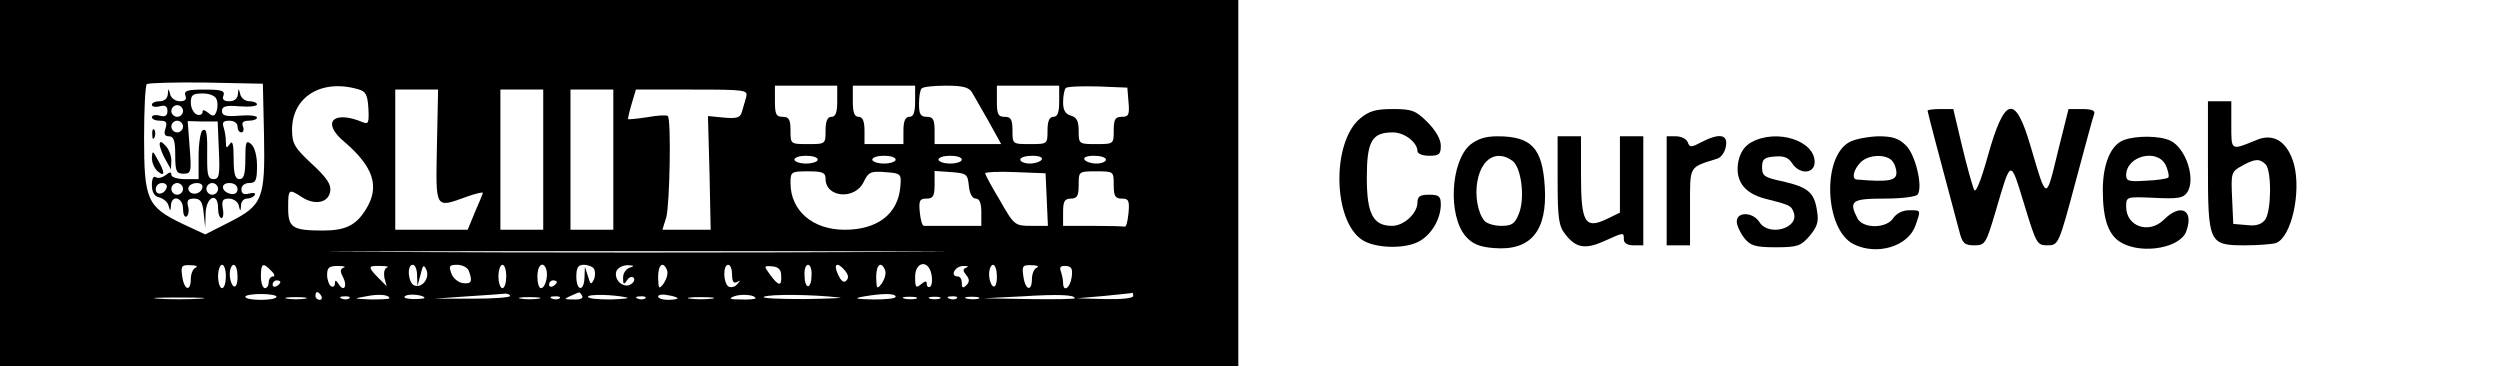 <?xml version="1.0" standalone="no"?>
<!DOCTYPE svg PUBLIC "-//W3C//DTD SVG 20010904//EN"
 "http://www.w3.org/TR/2001/REC-SVG-20010904/DTD/svg10.dtd">
<svg version="1.0" xmlns="http://www.w3.org/2000/svg"
 width="642pt" height="94pt" viewBox="0 0 642 94"
 preserveAspectRatio="xMidYMid meet">

<g transform="translate(0,94) scale(0.1,-0.1)"
fill="#000000" stroke="none">
<path d="M0 470 l0 -470 1590 0 1590 0 0 470 0 470 -1590 0 -1590 0 0 -470z
m678 123 c3 -164 -3 -180 -90 -224 l-61 -31 -60 28 c-89 43 -97 61 -97 220 0
72 3 134 7 138 4 3 72 5 152 4 l146 -3 3 -132z m241 118 c20 -5 25 -14 27 -49
2 -37 0 -42 -14 -36 -76 32 -108 0 -48 -50 75 -64 92 -115 56 -173 -25 -41
-52 -55 -110 -55 -79 0 -90 7 -90 58 0 49 1 50 35 28 33 -22 69 -15 73 15 3
17 -9 35 -47 70 -45 42 -51 52 -51 88 0 84 75 131 169 104z m1231 -31 c0 -29
-4 -40 -15 -40 -10 0 -15 -11 -15 -35 0 -35 0 -35 -45 -35 -45 0 -45 0 -45 35
0 28 -4 35 -20 35 -17 0 -20 7 -20 40 l0 40 80 0 80 0 0 -40z m200 0 c0 -29
-4 -40 -15 -40 -10 0 -15 -11 -15 -35 l0 -35 -50 0 -50 0 0 35 c0 24 -5 35
-15 35 -11 0 -15 11 -15 40 l0 40 80 0 80 0 0 -40z m146 23 c6 -10 25 -44 43
-75 l32 -58 -85 0 -86 0 0 35 c0 28 -4 35 -20 35 -16 0 -20 7 -20 33 0 19 3
37 7 40 3 4 32 7 62 7 43 0 59 -4 67 -17z m224 -23 c0 -29 -4 -40 -15 -40 -10
0 -15 -11 -15 -35 0 -35 0 -35 -45 -35 -45 0 -45 0 -45 35 0 28 -4 35 -20 35
-17 0 -20 7 -20 40 l0 40 80 0 80 0 0 -40z m178 -2 c3 -33 0 -38 -17 -38 -17
0 -21 -6 -21 -35 0 -35 0 -35 -45 -35 -44 0 -45 0 -45 34 0 25 -5 35 -20 39
-14 4 -20 14 -20 34 0 16 3 33 7 37 4 4 41 5 83 4 l75 -3 3 -37z m-1776 -113
c-3 -164 -6 -160 77 -130 22 8 41 12 41 10 0 -2 -9 -24 -20 -49 l-19 -46 -93
0 -93 0 0 180 0 180 55 0 55 0 -3 -145z m273 -35 l0 -180 -55 0 -55 0 0 180 0
180 55 0 55 0 0 -180z m180 0 l0 -180 -55 0 -55 0 0 180 0 180 55 0 55 0 0
-180z m341 160 c-3 -11 -8 -28 -11 -38 -4 -14 -13 -17 -46 -14 l-41 4 4 -146
3 -146 -62 0 -62 0 10 32 c9 34 13 251 4 260 -3 3 -26 2 -53 -3 -26 -4 -48 -6
-49 -5 -1 1 3 19 9 39 l11 37 144 0 c140 0 144 -1 139 -20z m184 -160 c0 -5
-13 -10 -30 -10 -16 0 -30 5 -30 10 0 6 14 10 30 10 17 0 30 -4 30 -10z m200
0 c0 -5 -13 -10 -30 -10 -16 0 -30 5 -30 10 0 6 14 10 30 10 17 0 30 -4 30
-10z m170 0 c0 -5 -13 -10 -30 -10 -16 0 -30 5 -30 10 0 6 14 10 30 10 17 0
30 -4 30 -10z m205 0 c-3 -5 -17 -10 -31 -10 -13 0 -24 5 -24 10 0 6 14 10 31
10 17 0 28 -4 24 -10z m165 0 c0 -5 -11 -10 -24 -10 -14 0 -28 5 -31 10 -4 6
7 10 24 10 17 0 31 -4 31 -10z m-720 -49 c0 -49 76 -55 98 -8 12 25 18 28 55
25 41 -3 42 -4 39 -38 -6 -69 -58 -110 -143 -110 -82 0 -139 49 -139 120 0 29
2 30 45 30 37 0 45 -3 45 -19z m368 -18 c2 -21 9 -33 18 -33 9 0 14 -11 14
-35 l0 -35 -70 0 c-38 0 -73 0 -77 0 -5 0 -9 15 -11 35 -3 30 0 35 17 35 17 0
21 6 21 36 l0 35 43 -3 c39 -3 42 -5 45 -35z m200 -35 l3 -68 -43 0 c-42 0
-44 2 -80 65 -21 35 -38 66 -38 70 0 3 35 5 78 3 l77 -3 3 -67z m172 37 c0
-29 4 -35 21 -35 17 0 20 -5 17 -37 -2 -21 -6 -37 -10 -35 -5 1 -42 2 -83 2
l-75 0 0 35 c0 28 4 35 20 35 16 0 20 7 20 35 0 35 0 35 45 35 45 0 45 0 45
-35z m-582 -172 c-350 -2 -926 -2 -1280 0 -354 1 -67 2 637 2 704 0 993 -1
643 -2z m-1775 -40 c-7 -2 -13 -16 -13 -29 0 -34 -17 -30 -22 6 -4 27 -2 30
21 29 14 0 20 -3 14 -6z m77 -23 c0 -16 -4 -30 -10 -30 -5 0 -10 14 -10 30 0
17 5 30 10 30 6 0 10 -13 10 -30z m30 -1 c0 -17 -4 -28 -10 -24 -5 3 -10 17
-10 31 0 13 5 24 10 24 6 0 10 -14 10 -31z m86 16 c9 -8 11 -15 5 -15 -6 0
-11 -7 -11 -15 0 -8 -4 -15 -10 -15 -5 0 -10 14 -10 30 0 34 5 37 26 15z m187
8 c-10 -4 -10 -10 -2 -25 12 -23 2 -39 -11 -18 -7 11 -10 12 -10 2 0 -7 -4
-10 -10 -7 -5 3 -10 17 -10 29 0 19 5 23 28 23 15 0 21 -2 15 -4z m111 0 c-7
-2 -9 -14 -7 -26 l6 -22 -22 22 c-27 28 -27 31 7 30 15 0 22 -2 16 -4z m77
-20 l1 -28 8 30 c6 25 8 27 15 12 9 -21 -11 -48 -31 -40 -16 6 -20 53 -4 53 6
0 11 -12 11 -27z m133 11 c10 -27 7 -34 -16 -31 -12 2 -25 13 -29 25 -7 19 -5
22 15 22 13 0 27 -7 30 -16z m96 -14 c0 -16 -4 -30 -10 -30 -5 0 -10 14 -10
30 0 17 5 30 10 30 6 0 10 -13 10 -30z m103 18 c5 -18 -3 -48 -14 -48 -5 0 -9
14 -9 30 0 30 15 41 23 18z m122 2 c4 -6 4 -19 0 -28 -7 -14 -9 -13 -15 8 l-8
25 -1 -27 c-1 -38 -21 -36 -21 2 0 23 5 30 19 30 11 0 23 -5 26 -10z m93 3
c-10 -3 -18 -14 -18 -26 0 -18 2 -19 10 -7 5 8 12 11 17 7 4 -5 1 -12 -7 -17
-19 -12 -45 12 -37 34 4 9 17 15 29 15 17 -1 18 -2 6 -6z m95 -7 c3 -8 -1 -22
-8 -33 -13 -17 -14 -16 -15 15 0 33 13 43 23 18z m167 -12 c0 -17 4 -23 13
-18 9 5 9 4 0 -6 -6 -7 -16 -9 -22 -6 -14 9 -15 56 -1 56 6 0 10 -12 10 -26z
m126 -1 c2 -29 -6 -29 -28 1 -17 23 -17 24 5 22 15 -1 23 -8 23 -23z m78 0 c0
-16 -4 -28 -9 -28 -5 0 -9 12 -9 28 -1 15 3 27 9 27 6 0 10 -12 9 -27z m86 12
c9 -11 10 -19 3 -26 -6 -6 -13 -1 -21 16 -13 28 -2 34 18 10z m103 1 c3 -8 -1
-22 -8 -33 -13 -17 -14 -16 -15 15 0 33 13 43 23 18z m119 -11 c3 -14 1 -28
-3 -31 -5 -3 -9 0 -9 7 0 8 -4 8 -15 -1 -13 -11 -15 -8 -15 19 0 40 35 45 42
6z m90 18 c-10 -4 -10 -8 -1 -19 9 -11 9 -18 1 -26 -9 -9 -12 -8 -12 5 0 9 -4
17 -10 17 -21 0 -9 26 13 27 12 0 16 -1 9 -4z m78 -24 c0 -17 -4 -28 -10 -24
-5 3 -10 17 -10 31 0 13 5 24 10 24 6 0 10 -14 10 -31z m103 24 c-7 -2 -13
-16 -13 -29 0 -34 -17 -30 -22 6 -4 27 -2 30 21 29 14 0 20 -3 14 -6z m89 -25
c-4 -28 -22 -40 -22 -14 0 8 -3 21 -6 30 -4 10 0 14 13 13 15 -1 18 -7 15 -29z
m-2032 -12 c0 -3 -4 -8 -10 -11 -5 -3 -10 -1 -10 4 0 6 5 11 10 11 6 0 10 -2
10 -4z m710 0 c0 -3 -4 -8 -10 -11 -5 -3 -10 -1 -10 4 0 6 5 11 10 11 6 0 10
-2 10 -4z m-720 -38 c0 -5 -18 -8 -40 -8 -22 0 -40 3 -40 8 0 4 18 7 40 7 22
0 40 -3 40 -7z m115 2 c3 -5 1 -10 -4 -10 -6 0 -11 5 -11 10 0 6 2 10 4 10 3
0 8 -4 11 -10z m175 -6 c0 -2 -21 -3 -47 -3 -46 2 -47 2 -13 8 33 7 60 4 60
-5z m90 1 c0 -2 -14 -3 -31 -3 -17 1 -25 4 -18 8 10 7 49 2 49 -5z m220 5 c0
-4 -44 -7 -97 -7 l-98 0 85 6 c47 3 91 6 98 7 6 0 12 -3 12 -6z m185 0 c4 -6
-6 -10 -22 -9 -25 0 -26 1 -8 9 11 5 21 9 22 9 1 1 5 -3 8 -9z m115 -4 c8 -2
-11 -4 -42 -5 -32 0 -58 2 -58 7 0 7 64 6 100 -2z m130 -2 c0 -2 -11 -4 -25
-4 -14 0 -25 4 -25 9 0 4 11 6 25 3 14 -2 25 -6 25 -8z m200 0 c0 -2 -17 -4
-37 -3 -29 0 -33 2 -18 8 18 7 55 4 55 -5z m215 2 c17 -1 -24 -3 -90 -4 -66 0
-112 2 -103 6 16 7 125 6 193 -2z m145 2 c0 -5 -26 -7 -57 -7 -49 1 -52 3 -23
8 47 8 80 8 80 -1z m460 -4 c0 -2 -53 -3 -117 -2 l-118 2 100 5 c94 6 135 4
135 -5z m150 6 c0 -6 -30 -9 -72 -8 l-73 2 70 6 c39 4 71 7 73 8 1 1 2 -2 2
-8z m-2397 -7 c-29 -2 -77 -2 -105 0 -29 2 -6 3 52 3 58 0 81 -1 53 -3z m270
0 c-13 -2 -33 -2 -45 0 -13 2 -3 4 22 4 25 0 35 -2 23 -4z m114 1 c-3 -3 -12
-4 -19 -1 -8 3 -5 6 6 6 11 1 17 -2 13 -5z m486 -1 c-13 -2 -33 -2 -45 0 -13
2 -3 4 22 4 25 0 35 -2 23 -4z m54 1 c-3 -3 -12 -4 -19 -1 -8 3 -5 6 6 6 11 1
17 -2 13 -5z m220 0 c-3 -3 -12 -4 -19 -1 -8 3 -5 6 6 6 11 1 17 -2 13 -5z
m171 -1 c-16 -2 -40 -2 -55 0 -16 2 -3 4 27 4 30 0 43 -2 28 -4z m525 0 c-7
-2 -21 -2 -30 0 -10 3 -4 5 12 5 17 0 24 -2 18 -5z m60 0 c-7 -2 -19 -2 -25 0
-7 3 -2 5 12 5 14 0 19 -2 13 -5z m44 1 c-3 -3 -12 -4 -19 -1 -8 3 -5 6 6 6
11 1 17 -2 13 -5z m56 -1 c-7 -2 -21 -2 -30 0 -10 3 -4 5 12 5 17 0 24 -2 18
-5z"/>
<path d="M431 698 c-1 -11 -9 -18 -21 -18 -11 0 -20 -4 -20 -9 0 -5 9 -7 20
-4 14 4 20 0 20 -12 0 -12 -6 -16 -20 -12 -11 3 -20 1 -20 -4 0 -5 9 -9 21 -9
16 0 19 -4 14 -20 -5 -14 -2 -20 9 -20 12 0 16 -11 16 -48 0 -42 3 -48 21 -48
20 0 21 4 16 68 l-5 67 38 -1 39 0 3 -74 c3 -64 1 -74 -14 -74 -13 0 -16 10
-16 48 1 71 -1 84 -12 77 -5 -3 -10 -33 -10 -66 l0 -59 -35 0 c-19 0 -35 5
-35 11 0 8 -4 8 -15 -1 -8 -6 -19 -9 -25 -5 -6 4 -10 -4 -10 -20 0 -18 6 -29
19 -32 11 -3 22 -12 24 -22 4 -14 5 -14 6 2 2 28 31 20 31 -9 0 -14 4 -23 9
-20 5 3 7 15 4 26 -4 15 0 20 15 20 17 0 22 -8 25 -37 l4 -38 1 38 c2 43 32
55 32 12 0 -14 4 -25 9 -25 4 0 6 11 3 25 -3 20 0 25 16 25 11 0 23 -8 25 -17
4 -17 5 -17 6 0 0 9 7 17 15 17 8 0 17 4 20 9 4 5 -3 7 -14 4 -14 -4 -20 0
-20 11 0 9 8 16 20 16 17 0 20 7 20 44 0 26 -6 48 -15 56 -13 11 -15 6 -15
-39 0 -39 -4 -51 -15 -51 -11 0 -15 13 -15 53 0 37 -3 48 -10 37 -8 -12 -10
-11 -10 7 0 12 -3 28 -6 37 -4 12 0 16 15 16 12 0 21 -6 21 -15 0 -8 4 -15 10
-15 5 0 7 7 4 15 -4 10 0 15 15 15 12 0 21 4 21 8 0 5 -20 7 -45 5 -35 -3 -45
0 -45 12 0 12 10 15 45 12 25 -2 45 0 45 5 0 4 -9 8 -19 8 -11 0 -22 8 -24 18
-4 16 -5 16 -6 0 -1 -11 -9 -18 -22 -18 -15 0 -19 5 -15 15 4 12 -5 15 -49 15
-44 0 -53 -3 -49 -15 4 -10 0 -15 -14 -15 -11 0 -23 8 -25 18 -4 16 -5 16 -6
0z m125 -13 c4 -8 3 -22 0 -31 -5 -13 -9 -14 -21 -4 -10 8 -15 9 -15 2 0 -6
-7 -9 -15 -6 -8 4 -15 17 -15 30 0 20 5 24 30 24 18 0 33 -6 36 -15z m-86 -30
c0 -8 -7 -15 -15 -15 -8 0 -15 7 -15 15 0 8 7 15 15 15 8 0 15 -7 15 -15z m0
-40 c0 -8 -7 -15 -15 -15 -8 0 -15 7 -15 15 0 8 7 15 15 15 8 0 15 -7 15 -15z
m-42 -157 c-6 -18 -28 -21 -28 -4 0 9 7 16 16 16 9 0 14 -5 12 -12z m42 -3 c0
-8 -7 -15 -15 -15 -8 0 -15 7 -15 15 0 8 7 15 15 15 8 0 15 -7 15 -15z m50 6
c0 -14 -18 -23 -30 -16 -6 4 -8 11 -5 16 8 12 35 12 35 0z m40 -6 c0 -8 -7
-15 -15 -15 -8 0 -15 7 -15 15 0 8 7 15 15 15 8 0 15 -7 15 -15z m50 -1 c0 -9
-7 -14 -17 -12 -25 5 -28 28 -4 28 12 0 21 -6 21 -16z"/>
<path d="M391 594 c0 -11 3 -14 6 -6 3 7 2 16 -1 19 -3 4 -6 -2 -5 -13z"/>
<path d="M410 568 c1 -7 7 -24 15 -38 l14 -25 1 23 c0 13 -7 30 -15 38 -11 12
-15 12 -15 2z"/>
<path d="M390 534 c0 -12 7 -27 15 -34 19 -16 19 -3 0 30 -13 24 -14 24 -15 4z"/>
<path d="M5670 517 c0 -202 2 -207 95 -207 35 0 71 3 80 6 39 15 65 129 46
202 -16 57 -51 81 -95 63 -68 -28 -66 -29 -66 38 l0 61 -30 0 -30 0 0 -163z
m148 1 c16 -16 15 -120 -1 -142 -9 -12 -23 -17 -47 -14 l-35 3 -3 67 c-3 64
-2 67 25 82 34 19 46 19 61 4z"/>
<path d="M3493 636 c-74 -62 -70 -263 5 -312 33 -22 110 -24 146 -4 32 17 56
58 56 95 0 21 -5 25 -30 25 -23 0 -30 -4 -30 -20 0 -28 -35 -60 -65 -60 -49 0
-65 31 -65 123 0 95 13 117 67 117 30 0 63 -26 63 -48 0 -7 14 -12 30 -12 26
0 30 4 30 26 0 16 -13 39 -34 60 -30 30 -40 34 -89 34 -44 0 -61 -5 -84 -24z"/>
<path d="M4950 656 c0 -4 29 -114 81 -308 8 -33 14 -38 39 -38 28 0 30 4 55
88 40 136 37 135 73 18 31 -102 33 -106 60 -106 28 0 29 2 72 163 24 89 45
168 48 175 3 8 -7 12 -31 12 l-35 0 -28 -112 c-30 -124 -28 -125 -69 15 -40
137 -67 131 -111 -26 -16 -58 -30 -93 -34 -85 -4 7 -18 57 -31 111 l-23 97
-33 0 c-18 0 -33 -2 -33 -4z"/>
<path d="M3775 568 c-50 -44 -57 -182 -11 -235 17 -19 34 -27 72 -30 95 -8
138 44 131 157 -6 100 -34 130 -122 130 -31 0 -51 -7 -70 -22z m109 -41 c23
-17 33 -97 16 -137 -10 -25 -18 -30 -45 -30 -18 0 -37 6 -43 13 -17 20 -25 65
-18 102 11 59 50 81 90 52z"/>
<path d="M4000 476 c0 -98 3 -117 20 -138 27 -35 51 -39 100 -17 51 23 50 23
50 4 0 -9 9 -15 25 -15 l25 0 0 140 0 140 -30 0 -30 0 0 -98 0 -98 -35 -17
c-55 -26 -65 -8 -65 114 l0 99 -30 0 -30 0 0 -114z"/>
<path d="M4280 450 l0 -140 30 0 30 0 0 99 c0 108 -4 100 71 124 9 3 19 17 21
31 6 31 -16 35 -63 11 -26 -14 -30 -14 -35 0 -3 8 -17 15 -30 15 l-24 0 0
-140z"/>
<path d="M4498 575 c-18 -10 -29 -26 -34 -50 -9 -49 15 -81 68 -95 64 -16 68
-18 74 -35 16 -41 -64 -64 -88 -25 -17 26 -58 27 -58 1 0 -10 9 -29 19 -42 16
-20 28 -24 81 -24 56 0 64 3 87 29 20 24 24 37 19 65 -7 47 -23 60 -87 75 -48
10 -54 14 -54 36 0 21 5 26 32 28 24 2 35 -2 45 -17 19 -30 58 -28 58 3 0 55
-97 86 -162 51z"/>
<path d="M4749 575 c-71 -39 -63 -225 11 -262 60 -30 140 -6 159 48 14 41 15
39 -17 39 -16 0 -32 -8 -40 -20 -17 -27 -77 -28 -92 -1 -23 45 -15 51 69 51
46 0 83 5 86 11 13 21 -6 101 -30 125 -19 19 -35 24 -72 24 -26 -1 -60 -7 -74
-15z m109 -47 c7 -7 12 -21 12 -32 0 -20 -21 -24 -102 -17 -13 1 -9 24 9 43
18 20 63 24 81 6z"/>
<path d="M5453 580 c-33 -13 -53 -62 -53 -128 0 -77 15 -119 51 -137 54 -28
147 -11 163 30 21 56 -14 74 -57 31 -38 -38 -97 -18 -97 33 0 26 0 26 72 23
59 -3 74 -1 84 13 24 33 -2 115 -43 134 -28 13 -89 13 -120 1z m109 -65 c6
-14 9 -28 6 -31 -3 -3 -29 -7 -57 -8 -44 -3 -51 -1 -51 14 0 50 81 70 102 25z"/>
</g>
</svg>
